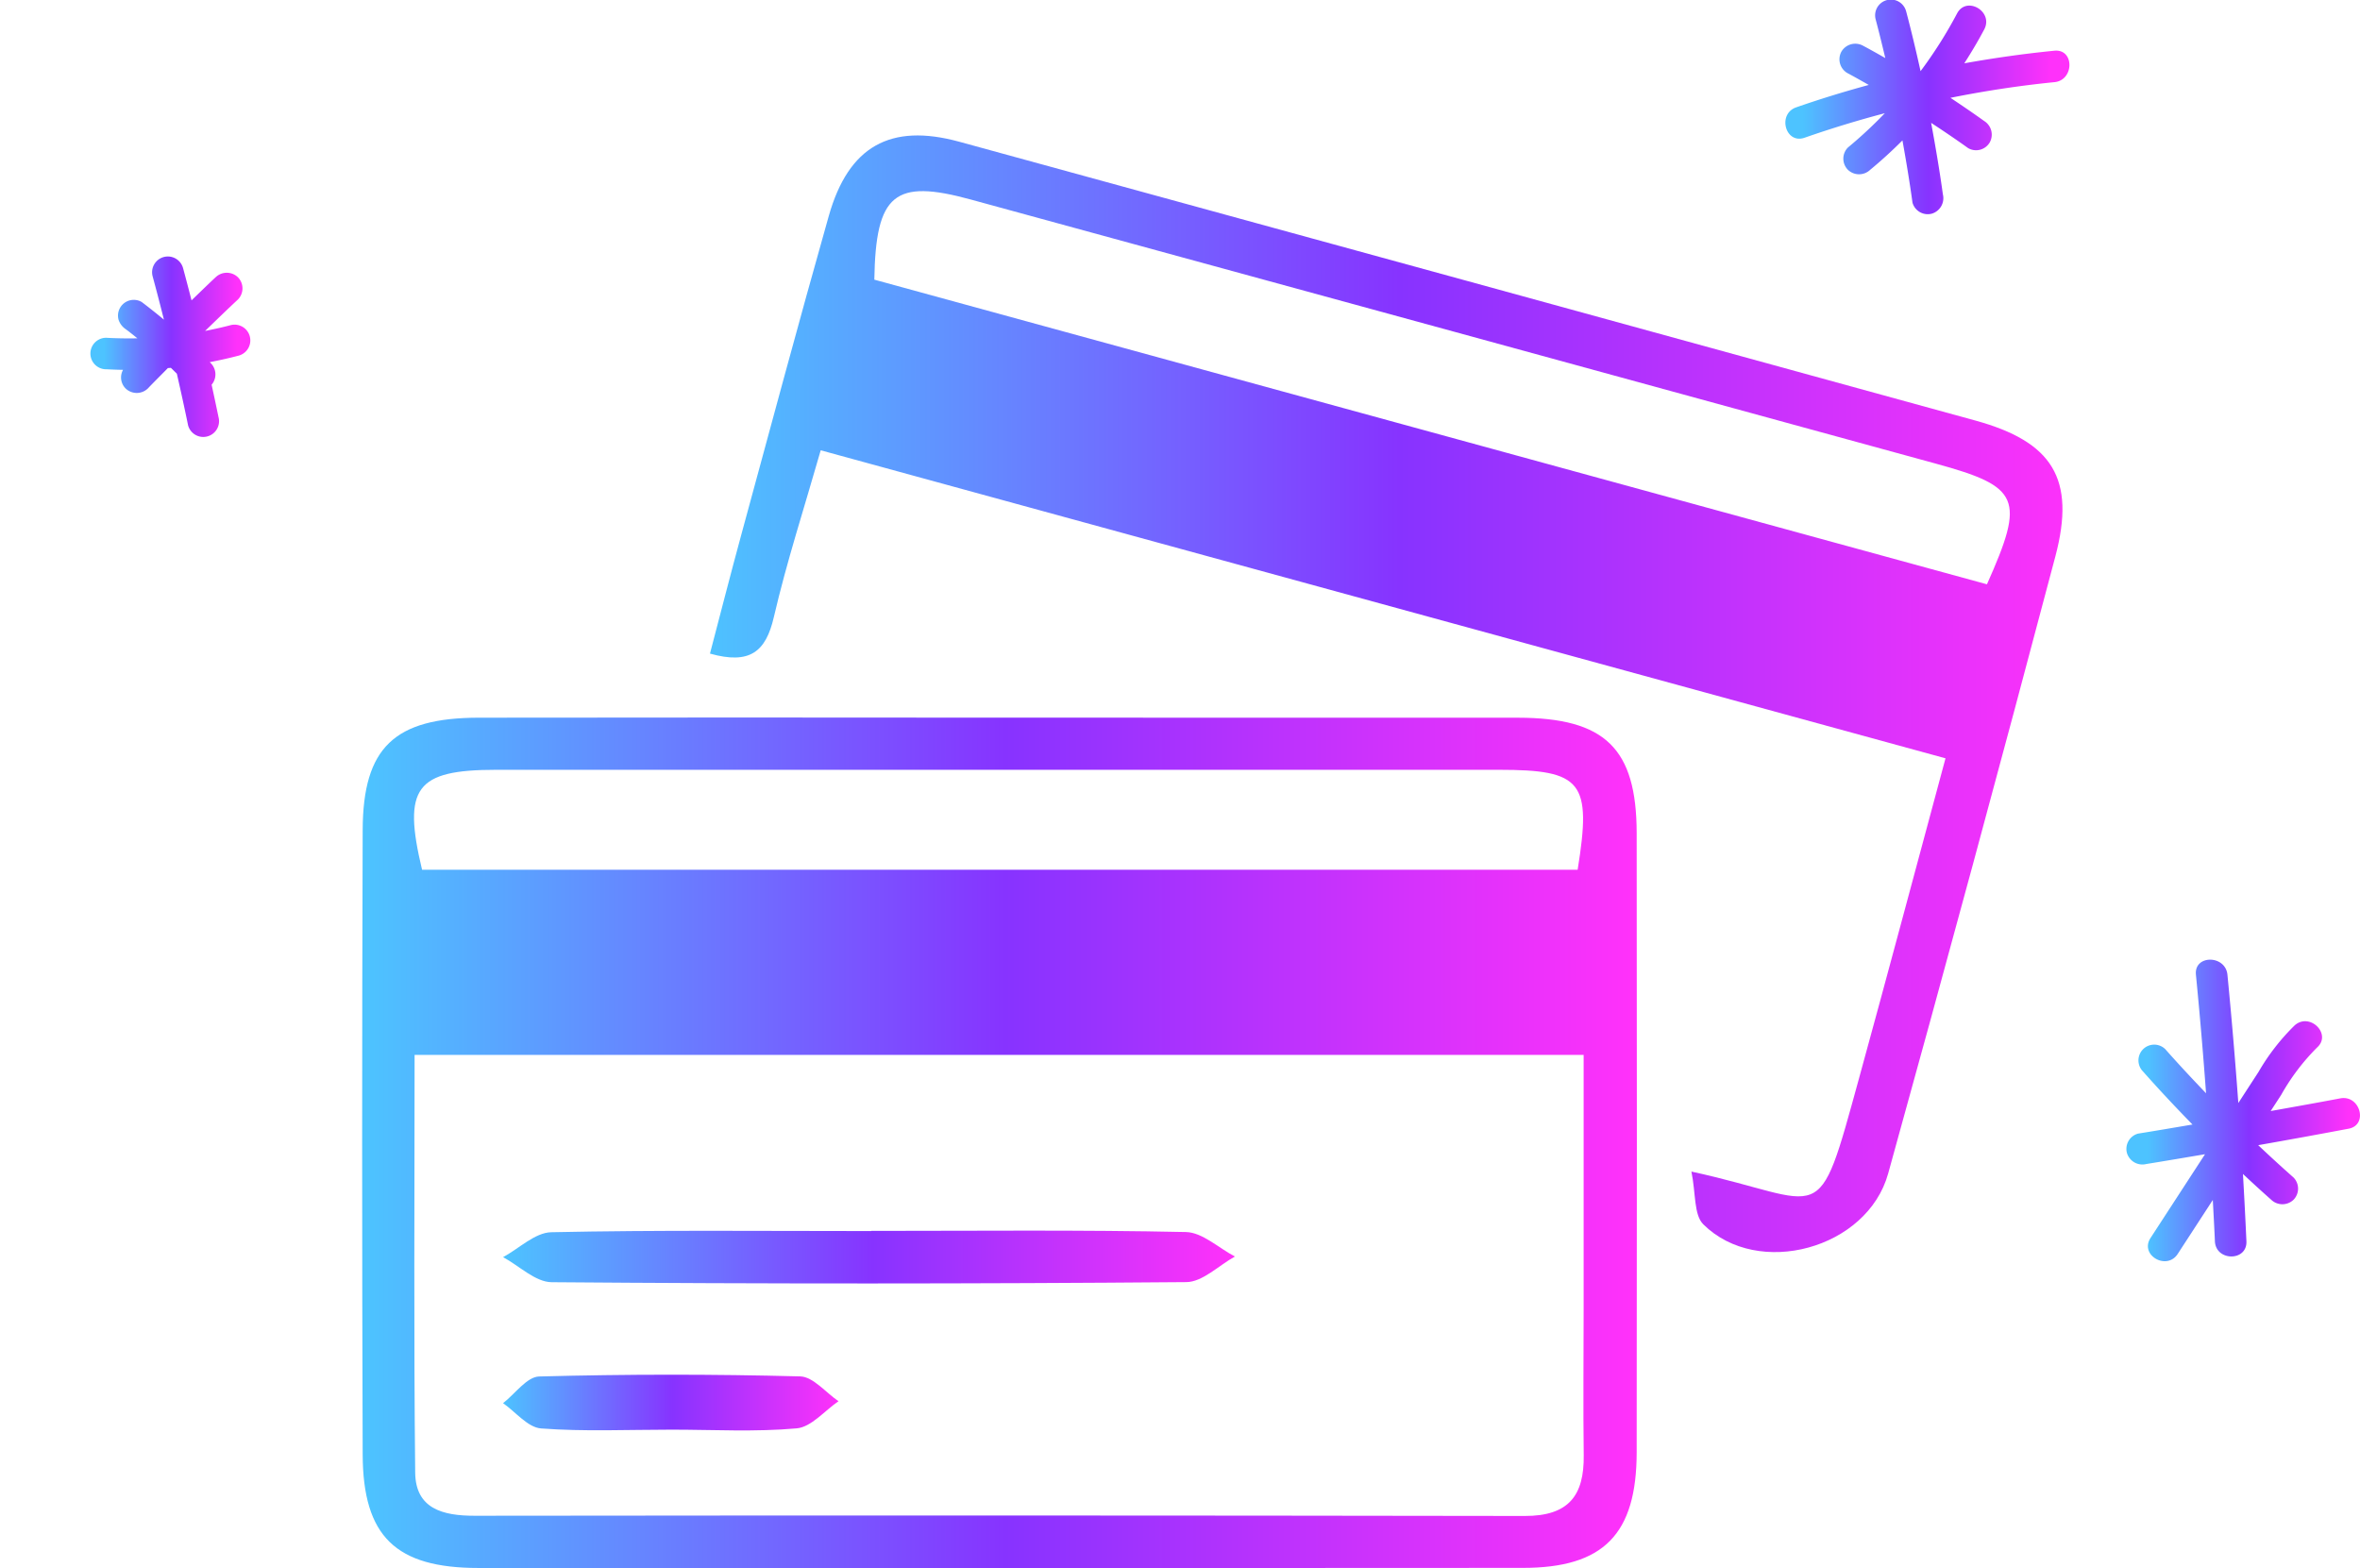 <svg xmlns="http://www.w3.org/2000/svg" xmlns:xlink="http://www.w3.org/1999/xlink" width="224.713" height="149.313" viewBox="0 0 224.713 149.313"><defs><linearGradient id="a" y1="0.5" x2="1" y2="0.5" gradientUnits="objectBoundingBox"><stop offset="0" stop-color="#4dc3ff"/><stop offset="0.505" stop-color="#8733ff"/><stop offset="1" stop-color="#ff31fa"/></linearGradient><linearGradient id="e" x1="0.087" y1="0.5" x2="0.917" y2="0.5" xlink:href="#a"/><linearGradient id="f" x1="0.087" y1="0.5" x2="0.917" y2="0.5" xlink:href="#a"/></defs><g transform="translate(-883.991 -5601.624)"><path d="M979.059,5669.956q24.736,0,49.472.006c8.293.011,11.285,2.912,11.3,10.984q.036,29.483,0,58.966c-.011,7.8-3.152,11-10.835,11q-49.721.039-99.443.01c-7.879,0-11-3-11.029-10.809q-.1-29.733,0-59.467c.031-7.865,3.038-10.674,11.065-10.686Q954.324,5669.927,979.059,5669.956Zm-55.592,32.111c0,13.51-.084,26.642.057,39.771.037,3.453,2.645,4.114,5.657,4.11q49.995-.059,99.991.02c4.175.01,5.668-1.929,5.617-5.786-.06-4.665-.009-9.332-.008-14,0-7.953,0-15.906,0-24.116Zm.712-17.627H1034.21c1.356-8.387.431-9.517-7.493-9.518q-47.751-.006-95.5,0C923.576,5674.926,922.308,5676.616,924.179,5684.44Z" fill="url(#a)"/><path d="M1045.043,5713.177c12.97,2.81,11.883,5.961,15.981-8.957,2.726-9.919,5.37-19.86,8.213-30.392l-107.1-29.33c-1.561,5.463-3.243,10.625-4.465,15.894-.764,3.29-2.281,4.532-6.08,3.466,1-3.811,1.967-7.589,2.991-11.35,2.752-10.111,5.466-20.233,8.32-30.315,1.88-6.645,5.863-8.871,12.426-7.074q48.375,13.245,96.734,26.542c7.362,2.023,9.594,5.535,7.635,12.939q-7.787,29.429-15.922,58.766c-1.991,7.174-12.384,10-17.6,4.836C1045.264,5717.294,1045.47,5715.251,1045.043,5713.177Zm28.14-55.918c3.651-8.174,3.152-9.292-4.879-11.493q-45.937-12.588-91.885-25.146c-7.253-1.983-9.042-.557-9.177,7.632Z" fill="url(#a)"/><path d="M966.947,5718.825c9.989,0,19.981-.106,29.965.109,1.571.034,3.111,1.519,4.665,2.332-1.541.849-3.076,2.423-4.624,2.436q-30.216.252-60.434.009c-1.548-.012-3.084-1.555-4.626-2.387,1.529-.827,3.043-2.339,4.589-2.372,10.151-.215,20.309-.111,30.465-.111Z" fill="url(#a)"/><path d="M947.931,5737.751c-4.144,0-8.3.193-12.423-.116-1.259-.094-2.414-1.566-3.617-2.407,1.144-.886,2.268-2.51,3.435-2.541q12.422-.333,24.856-.008c1.236.032,2.434,1.539,3.65,2.364-1.322.9-2.586,2.459-3.978,2.584C955.908,5737.982,951.909,5737.751,947.931,5737.751Z" fill="url(#a)"/><path d="M894.107,5636.782q.8.045,1.6.057a1.48,1.48,0,0,0,.242,1.771,1.524,1.524,0,0,0,2.121,0c.626-.656,1.273-1.293,1.907-1.94.1-.008.19-.014.284-.024.192.185.381.372.571.56.372,1.637.733,3.277,1.069,4.922a1.5,1.5,0,0,0,2.893-.8c-.21-1.026-.43-2.049-.653-3.072a1.516,1.516,0,0,0-.058-2.03c-.039-.041-.08-.079-.119-.12.927-.177,1.849-.381,2.762-.623a1.5,1.5,0,0,0-.8-2.892c-.8.21-1.6.387-2.406.544,1.035-1,2.069-2.01,3.125-2.992a1.512,1.512,0,0,0,0-2.121,1.532,1.532,0,0,0-2.121,0c-.776.721-1.531,1.465-2.295,2.2-.264-1.027-.531-2.052-.809-3.075a1.5,1.5,0,0,0-2.893.8q.557,2.051,1.072,4.114c-.692-.575-1.4-1.138-2.115-1.681a1.512,1.512,0,0,0-1.156-.151,1.5,1.5,0,0,0-1.047,1.845,1.75,1.75,0,0,0,.689.9c.136.1.272.2.407.308l.024.02.182.142c.164.13.326.262.489.394q-1.484.03-2.973-.052a1.5,1.5,0,0,0,0,3Z" fill="url(#e)"/><path d="M1106.824,5706.206c-2.2.419-4.416.811-6.626,1.208l1-1.538a20.74,20.74,0,0,1,3.407-4.5c1.452-1.278-.676-3.393-2.121-2.121a20.728,20.728,0,0,0-3.448,4.444l-1.918,2.95q-.443-6.112-1.037-12.215c-.186-1.9-3.188-1.923-3,0q.552,5.637.964,11.286c-1.316-1.373-2.615-2.764-3.875-4.19a1.5,1.5,0,0,0-2.122,2.122c1.524,1.724,3.1,3.4,4.706,5.046-1.731.29-3.46.59-5.193.866a1.512,1.512,0,0,0-1.048,1.846,1.536,1.536,0,0,0,1.845,1.047c1.865-.3,3.726-.619,5.589-.932l-5.191,7.98c-1.056,1.624,1.54,3.129,2.59,1.514l3.342-5.138c.07,1.31.144,2.621.2,3.932.086,1.923,3.086,1.933,3,0q-.144-3.205-.33-6.408c.889.829,1.784,1.652,2.695,2.457a1.535,1.535,0,0,0,2.121,0,1.515,1.515,0,0,0,0-2.121q-1.708-1.511-3.364-3.078,4.308-.757,8.609-1.568C1109.516,5708.739,1108.714,5705.847,1106.824,5706.206Z" fill="url(#f)"/><path d="M906.007,5682.447q-4.881,2.432-9.962,4.391c.47-1.2.937-2.4,1.432-3.584a1.509,1.509,0,0,0-1.047-1.845,1.536,1.536,0,0,0-1.846,1.047c-.465,1.118-.9,2.246-1.347,3.372-1.348-2.077-2.652-4.182-3.879-6.335a1.5,1.5,0,0,0-2.59,1.514c.968,1.7,1.988,3.365,3.033,5.015-1.206-.207-2.411-.417-3.614-.637a1.542,1.542,0,0,0-1.846,1.048,1.512,1.512,0,0,0,1.048,1.844q2.2.4,4.4.775c-1.57.508-3.15.989-4.743,1.432a1.5,1.5,0,0,0,.8,2.893q2.589-.72,5.141-1.559-1.857,5.243-3.406,10.588a1.5,1.5,0,0,0,2.893.8q1.59-5.516,3.527-10.918,1.293,1.8,2.647,3.558a1.552,1.552,0,0,0,2.053.538,1.509,1.509,0,0,0,.538-2.052c-1.084-1.405-2.128-2.838-3.152-4.286q3.491.521,6.989.973a1.509,1.509,0,0,0,1.5-1.5,1.538,1.538,0,0,0-1.5-1.5c-.51-.065-1.018-.139-1.528-.206q3.02-1.308,5.971-2.772C909.25,5684.176,907.731,5681.588,906.007,5682.447Z" fill="url(#f)"/><path d="M1079.6,5606.453c-2.877.285-5.735.691-8.573,1.2.675-1.051,1.314-2.126,1.9-3.231.9-1.706-1.689-3.224-2.591-1.514a41.656,41.656,0,0,1-3.474,5.491c-.425-1.912-.876-3.819-1.379-5.714a1.5,1.5,0,0,0-2.893.8c.324,1.219.623,2.443.915,3.669-.7-.4-1.4-.794-2.115-1.174a1.532,1.532,0,0,0-2.052.538,1.516,1.516,0,0,0,.538,2.052c.691.369,1.372.757,2.054,1.141-2.325.634-4.631,1.339-6.912,2.134-1.811.632-1.032,3.531.8,2.893q3.777-1.317,7.642-2.335a42.522,42.522,0,0,1-3.516,3.268,1.509,1.509,0,0,0,0,2.121,1.533,1.533,0,0,0,2.121,0c1.069-.882,2.093-1.819,3.072-2.8.355,1.97.684,3.944.956,5.927a1.51,1.51,0,0,0,1.846,1.048,1.54,1.54,0,0,0,1.047-1.845c-.313-2.276-.7-4.539-1.117-6.8,1.19.78,2.368,1.577,3.525,2.406a1.51,1.51,0,0,0,2.052-.538,1.532,1.532,0,0,0-.538-2.052c-1.051-.754-2.121-1.483-3.2-2.2,3.271-.656,6.572-1.161,9.9-1.491C1081.505,5609.265,1081.524,5606.263,1079.6,5606.453Z" fill="url(#f)"/></g></svg>